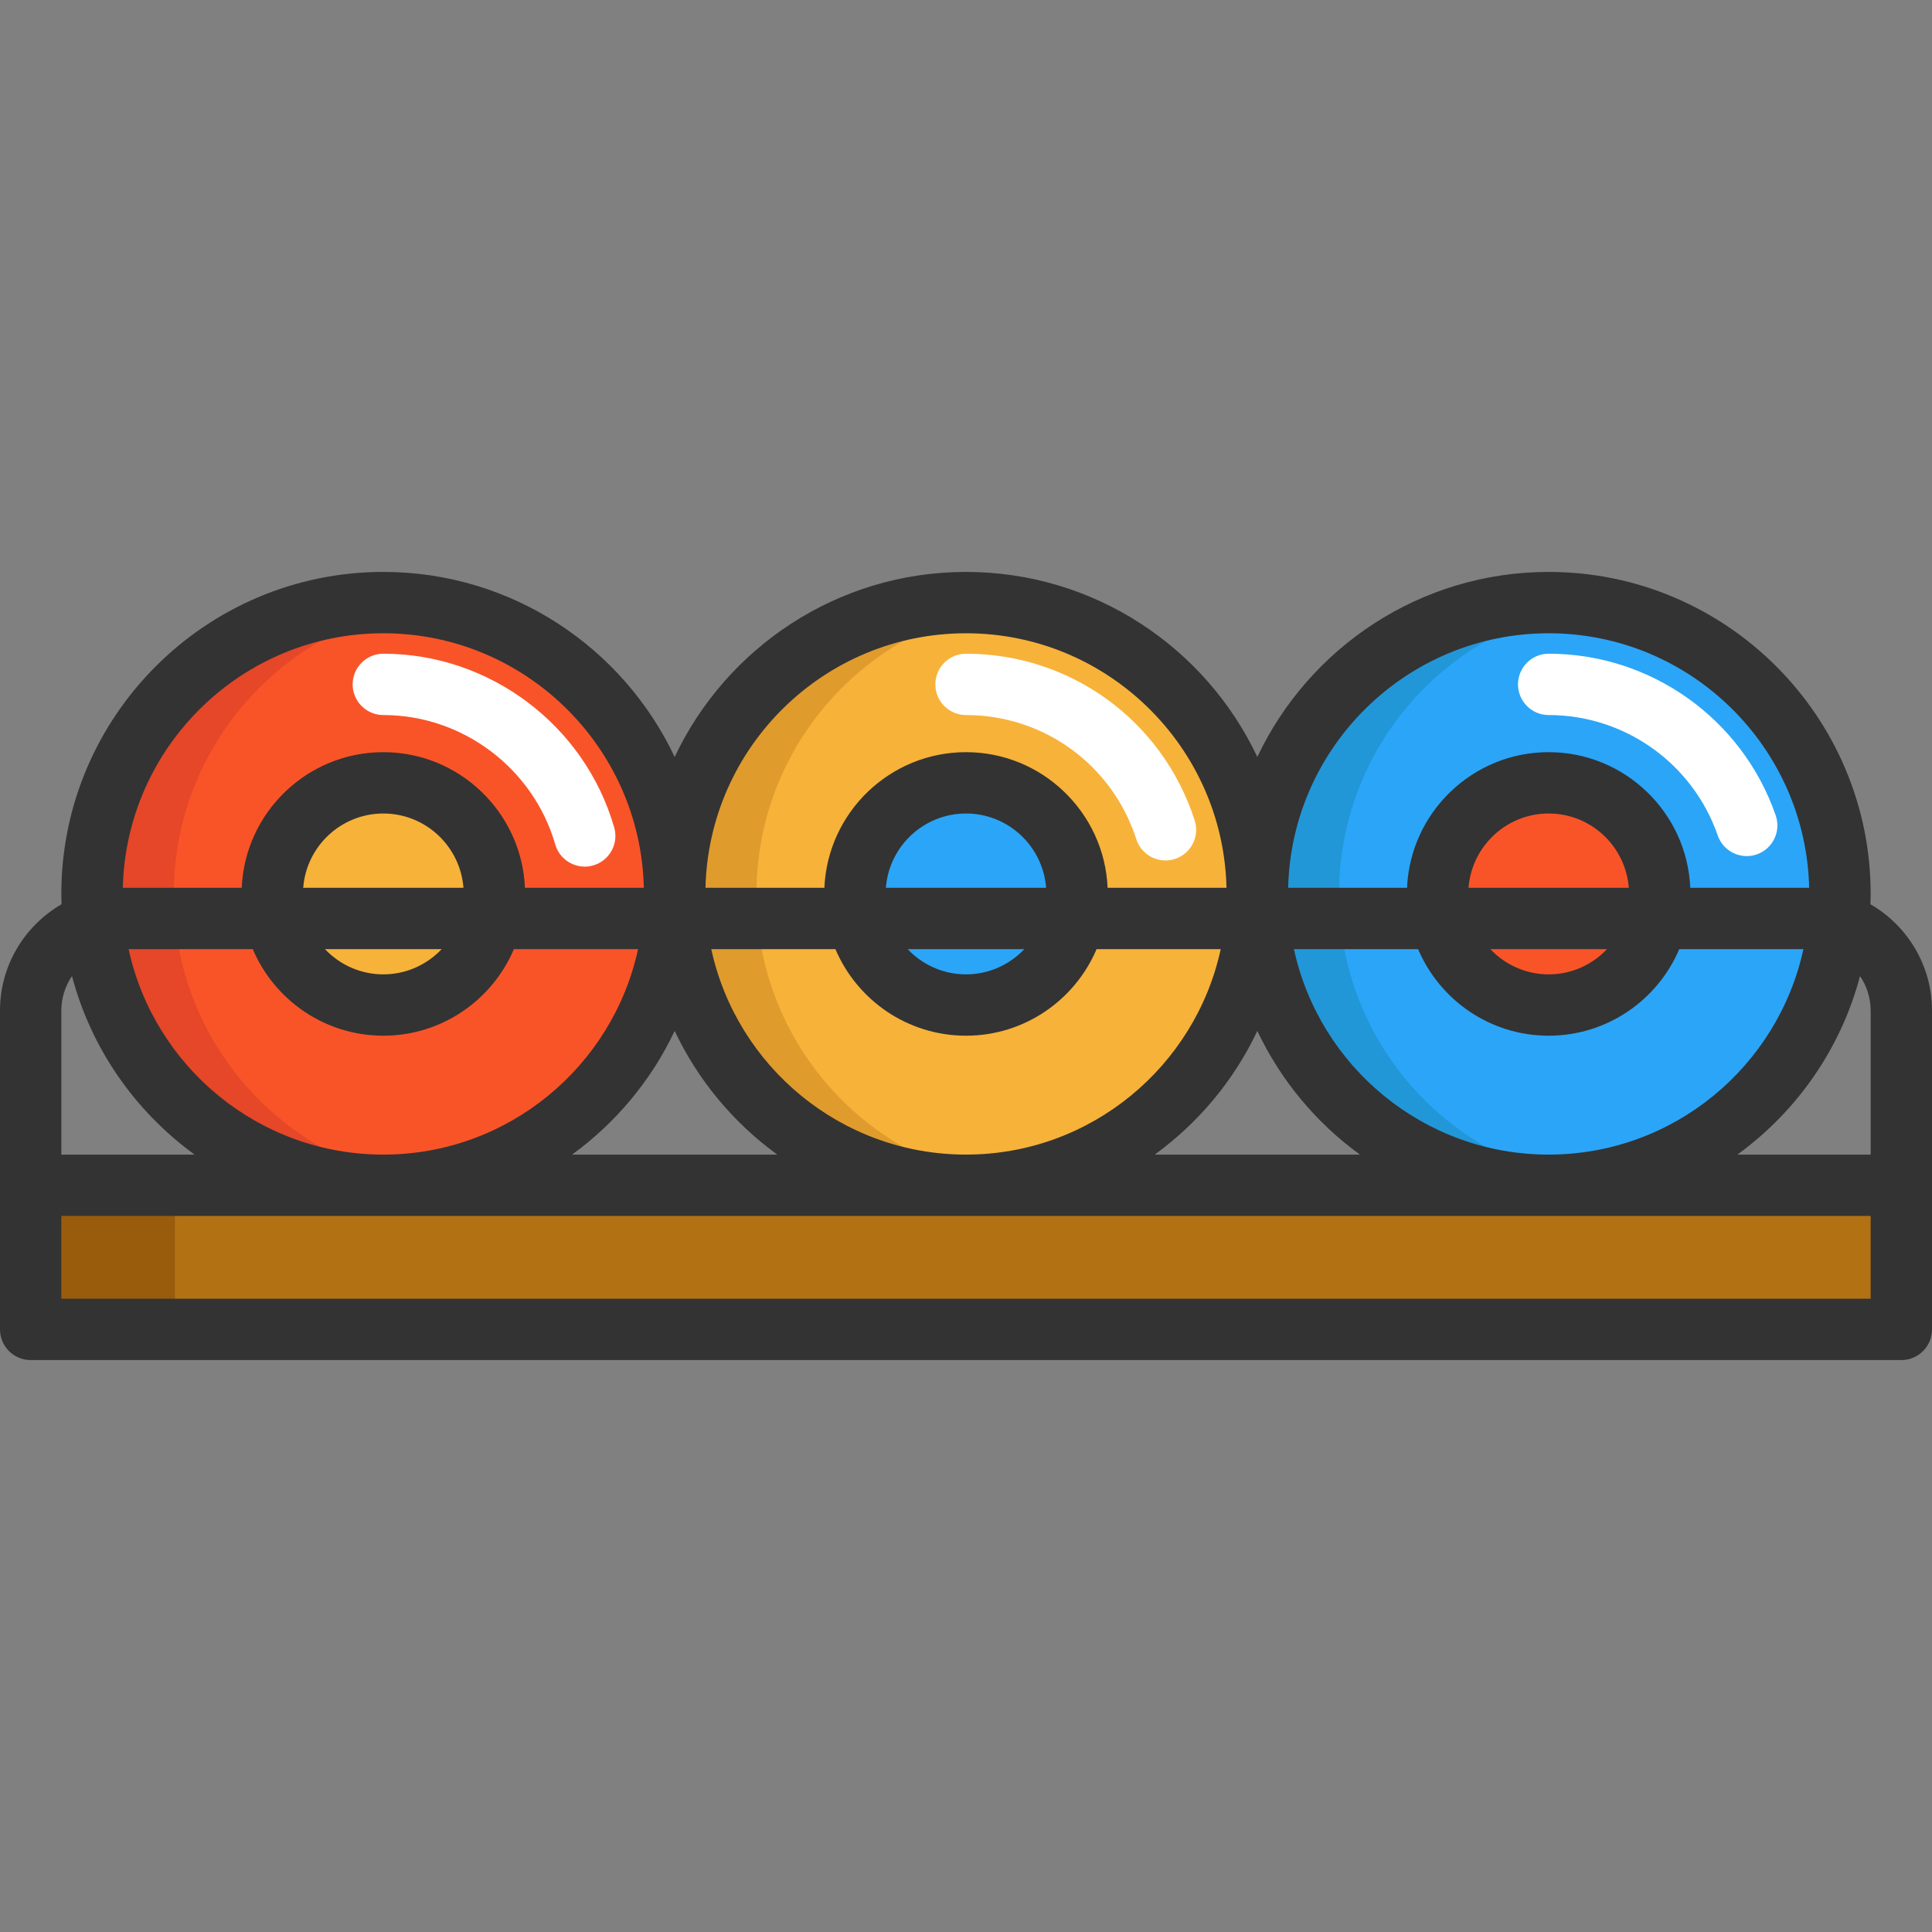 <?xml version="1.0" encoding="iso-8859-1"?>
<!-- Generator: Adobe Illustrator 19.0.0, SVG Export Plug-In . SVG Version: 6.00 Build 0)  -->
<svg version="1.1" id="Layer_1" xmlns="http://www.w3.org/2000/svg" xmlns:xlink="http://www.w3.org/1999/xlink" x="0px" y="0px"
	 viewBox="0 0 512 512" style="enable-background:new 0 0 512 512;" xml:space="preserve">
<rect x="0" y="0" width="512" height="512" fill="#808080" stroke="none"/>
<path style="fill:#F95428;" d="M410.412,207.462c16.266,0,29.443,13.177,29.443,29.443c0,16.255-13.177,29.443-29.443,29.443
	c-16.266,0-29.443-13.188-29.443-29.443C380.969,220.639,394.147,207.462,410.412,207.462z"/>
<path style="fill:#2BA5F7;" d="M256.003,207.462c16.255,0,29.443,13.177,29.443,29.443c0,16.255-13.188,29.443-29.443,29.443
	c-16.266,0-29.443-13.188-29.443-29.443C226.56,220.639,239.737,207.462,256.003,207.462z"/>
<g>
	<path style="fill:#F7B239;" d="M101.582,207.462c16.266,0,29.443,13.177,29.443,29.443c0,16.255-13.177,29.443-29.443,29.443
		c-16.255,0-29.443-13.188-29.443-29.443C72.14,220.639,85.328,207.462,101.582,207.462z"/>
	<path style="fill:#F7B239;" d="M333.202,236.905c0,42.642-34.558,77.199-77.199,77.199s-77.21-34.558-77.21-77.199
		s34.568-77.21,77.21-77.21S333.202,194.263,333.202,236.905z M285.446,236.905c0-16.266-13.188-29.443-29.443-29.443
		c-16.266,0-29.443,13.177-29.443,29.443c0,16.255,13.177,29.443,29.443,29.443C272.257,266.348,285.446,253.16,285.446,236.905z"/>
</g>
<path style="fill:#2BA5F7;" d="M410.412,159.695c42.642,0,77.21,34.568,77.21,77.21s-34.568,77.199-77.21,77.199
	s-77.21-34.558-77.21-77.199S367.77,159.695,410.412,159.695z M439.855,236.905c0-16.266-13.177-29.443-29.443-29.443
	c-16.266,0-29.443,13.177-29.443,29.443c0,16.255,13.177,29.443,29.443,29.443C426.678,266.348,439.855,253.16,439.855,236.905z"/>
<path style="fill:#F95428;" d="M178.793,236.905c0,42.642-34.568,77.199-77.21,77.199c-42.631,0-77.199-34.558-77.199-77.199
	s34.568-77.21,77.199-77.21C144.224,159.695,178.793,194.263,178.793,236.905z M131.025,236.905
	c0-16.266-13.177-29.443-29.443-29.443c-16.255,0-29.443,13.177-29.443,29.443c0,16.255,13.188,29.443,29.443,29.443
	C117.848,266.348,131.025,253.16,131.025,236.905z"/>
<path style="fill:#E54728;" d="M46.056,236.905c0-38.962,28.864-71.165,66.364-76.437c-3.544-0.497-7.158-0.773-10.838-0.773
	c-42.631,0-77.199,34.568-77.199,77.21s34.568,77.199,77.199,77.199c3.68,0,7.295-0.275,10.838-0.773
	C74.92,308.062,46.056,275.867,46.056,236.905z"/>
<path style="fill:#E09B2D;" d="M200.466,236.905c0-38.962,28.864-71.165,66.364-76.437c-3.544-0.497-7.158-0.773-10.838-0.773
	c-42.631,0-77.199,34.568-77.199,77.21s34.568,77.199,77.199,77.199c3.68,0,7.295-0.275,10.838-0.773
	C229.33,308.062,200.466,275.867,200.466,236.905z"/>
<path style="fill:#2197D8;" d="M354.875,236.905c0-38.962,28.864-71.165,66.364-76.437c-3.544-0.497-7.158-0.773-10.838-0.773
	c-42.631,0-77.199,34.568-77.199,77.21s34.568,77.199,77.199,77.199c3.68,0,7.295-0.275,10.838-0.773
	C383.739,308.062,354.875,275.867,354.875,236.905z"/>
<g>
	<path style="fill:#FFFFFF;" d="M154.952,229.663c-3.528,0-6.778-2.317-7.804-5.877c-5.825-20.189-24.561-34.291-45.565-34.291
		c-4.49,0-8.127-3.639-8.127-8.127s3.638-8.127,8.127-8.127c28.203,0,53.363,18.932,61.183,46.04
		c1.244,4.312-1.243,8.818-5.556,10.062C156.457,229.559,155.699,229.663,154.952,229.663z"/>
	<path style="fill:#FFFFFF;" d="M308.865,228.032c-3.433,0-6.623-2.192-7.734-5.637c-6.342-19.678-24.476-32.9-45.13-32.9
		c-4.49,0-8.127-3.639-8.127-8.127s3.638-8.127,8.127-8.127c27.735,0,52.088,17.75,60.601,44.169
		c1.377,4.272-0.971,8.851-5.244,10.229C310.533,227.905,309.692,228.032,308.865,228.032z"/>
	<path style="fill:#FFFFFF;" d="M462.901,226.873c-3.366,0-6.513-2.107-7.679-5.465c-6.623-19.087-24.63-31.912-44.81-31.912
		c-4.49,0-8.127-3.639-8.127-8.127s3.638-8.127,8.127-8.127c27.097,0,51.275,17.216,60.166,42.838
		c1.471,4.241-0.774,8.872-5.014,10.342C464.684,226.727,463.784,226.873,462.901,226.873z"/>
</g>
<rect x="8.128" y="314.108" style="fill:#B27214;" width="495.749" height="38.199"/>
<rect x="8.128" y="314.108" style="fill:#995C0D;" width="38.242" height="38.199"/>
<path style="fill:#333333;" d="M495.677,239.629c0.029-0.908,0.069-1.813,0.069-2.728c0-47.053-38.28-85.334-85.333-85.334
	c-34.078,0-63.541,20.085-77.207,49.034c-13.665-28.949-43.128-49.034-77.206-49.034s-63.541,20.085-77.206,49.034
	c-13.666-28.949-43.129-49.034-77.207-49.034c-47.053,0-85.333,38.281-85.333,85.334c0,0.915,0.04,1.819,0.069,2.728
	C6.577,245.261,0,255.789,0,267.831v84.474c0,4.488,3.638,8.127,8.127,8.127h495.745c4.49,0,8.127-3.639,8.127-8.127v-84.474
	C512,255.789,505.422,245.261,495.677,239.629z M495.745,267.831v38.15h-35.32c15.713-11.408,27.403-28.025,32.497-47.307
	C494.701,261.286,495.745,264.438,495.745,267.831z M34.082,251.531h32.901c5.716,13.47,19.074,22.941,34.604,22.941
	s28.889-9.471,34.604-22.941h32.902c-6.731,31.086-34.435,54.45-67.506,54.45C68.517,305.981,40.814,282.617,34.082,251.531z
	 M117.048,251.531c-3.888,4.107-9.374,6.686-15.462,6.686s-11.574-2.579-15.462-6.686H117.048z M80.354,235.276
	c0.836-10.995,10.029-19.689,21.233-19.689s20.398,8.695,21.233,19.689H80.354z M178.794,273.202
	c6.178,13.088,15.588,24.353,27.194,32.779h-54.388C163.205,297.555,172.616,286.289,178.794,273.202z M188.495,251.531h32.901
	c5.716,13.47,19.074,22.941,34.604,22.941s28.889-9.471,34.604-22.941h32.901c-6.731,31.086-34.434,54.45-67.505,54.45
	S195.226,282.617,188.495,251.531z M271.462,251.531c-3.888,4.107-9.374,6.686-15.462,6.686c-6.088,0-11.574-2.579-15.462-6.686
	H271.462z M234.766,235.276c0.835-10.995,10.029-19.689,21.233-19.689c11.204,0,20.398,8.695,21.233,19.689H234.766z
	 M333.205,273.202c6.179,13.088,15.588,24.353,27.194,32.779h-54.388C317.618,297.555,327.027,286.289,333.205,273.202z
	 M342.907,251.531h32.902c5.716,13.47,19.074,22.941,34.604,22.941c15.53,0,28.889-9.471,34.604-22.941h32.901
	c-6.731,31.086-34.434,54.45-67.505,54.45C377.341,305.981,349.638,282.617,342.907,251.531z M425.875,251.531
	c-3.888,4.107-9.374,6.686-15.462,6.686c-6.088,0-11.574-2.579-15.462-6.686H425.875z M389.179,235.276
	c0.836-10.995,10.029-19.689,21.233-19.689s20.398,8.695,21.233,19.689H389.179z M410.412,167.823
	c37.544,0,68.168,30.114,69.037,67.453c-0.002,0-0.003,0-0.005,0h-31.503c-0.855-19.964-17.358-35.944-37.529-35.944
	s-36.674,15.98-37.529,35.944h-31.509C342.244,197.936,372.867,167.823,410.412,167.823z M255.999,167.823
	c37.544,0,68.168,30.114,69.037,67.453h-31.508c-0.855-19.964-17.358-35.944-37.529-35.944s-36.674,15.98-37.529,35.944h-31.508
	C187.832,197.936,218.455,167.823,255.999,167.823z M101.587,167.823c37.545,0,68.168,30.114,69.038,67.453h-31.509
	c-0.855-19.964-17.358-35.944-37.529-35.944s-36.674,15.98-37.529,35.944H32.555c-0.002,0-0.003,0-0.005,0
	C33.42,197.936,64.043,167.823,101.587,167.823z M19.079,258.674c5.092,19.281,16.784,35.898,32.497,47.307H16.255v-38.15
	C16.255,264.438,17.298,261.286,19.079,258.674z M16.255,344.178v-21.942h479.491v21.942H16.255z"/>
<g>
</g>
<g>
</g>
<g>
</g>
<g>
</g>
<g>
</g>
<g>
</g>
<g>
</g>
<g>
</g>
<g>
</g>
<g>
</g>
<g>
</g>
<g>
</g>
<g>
</g>
<g>
</g>
<g>
</g>
</svg>

